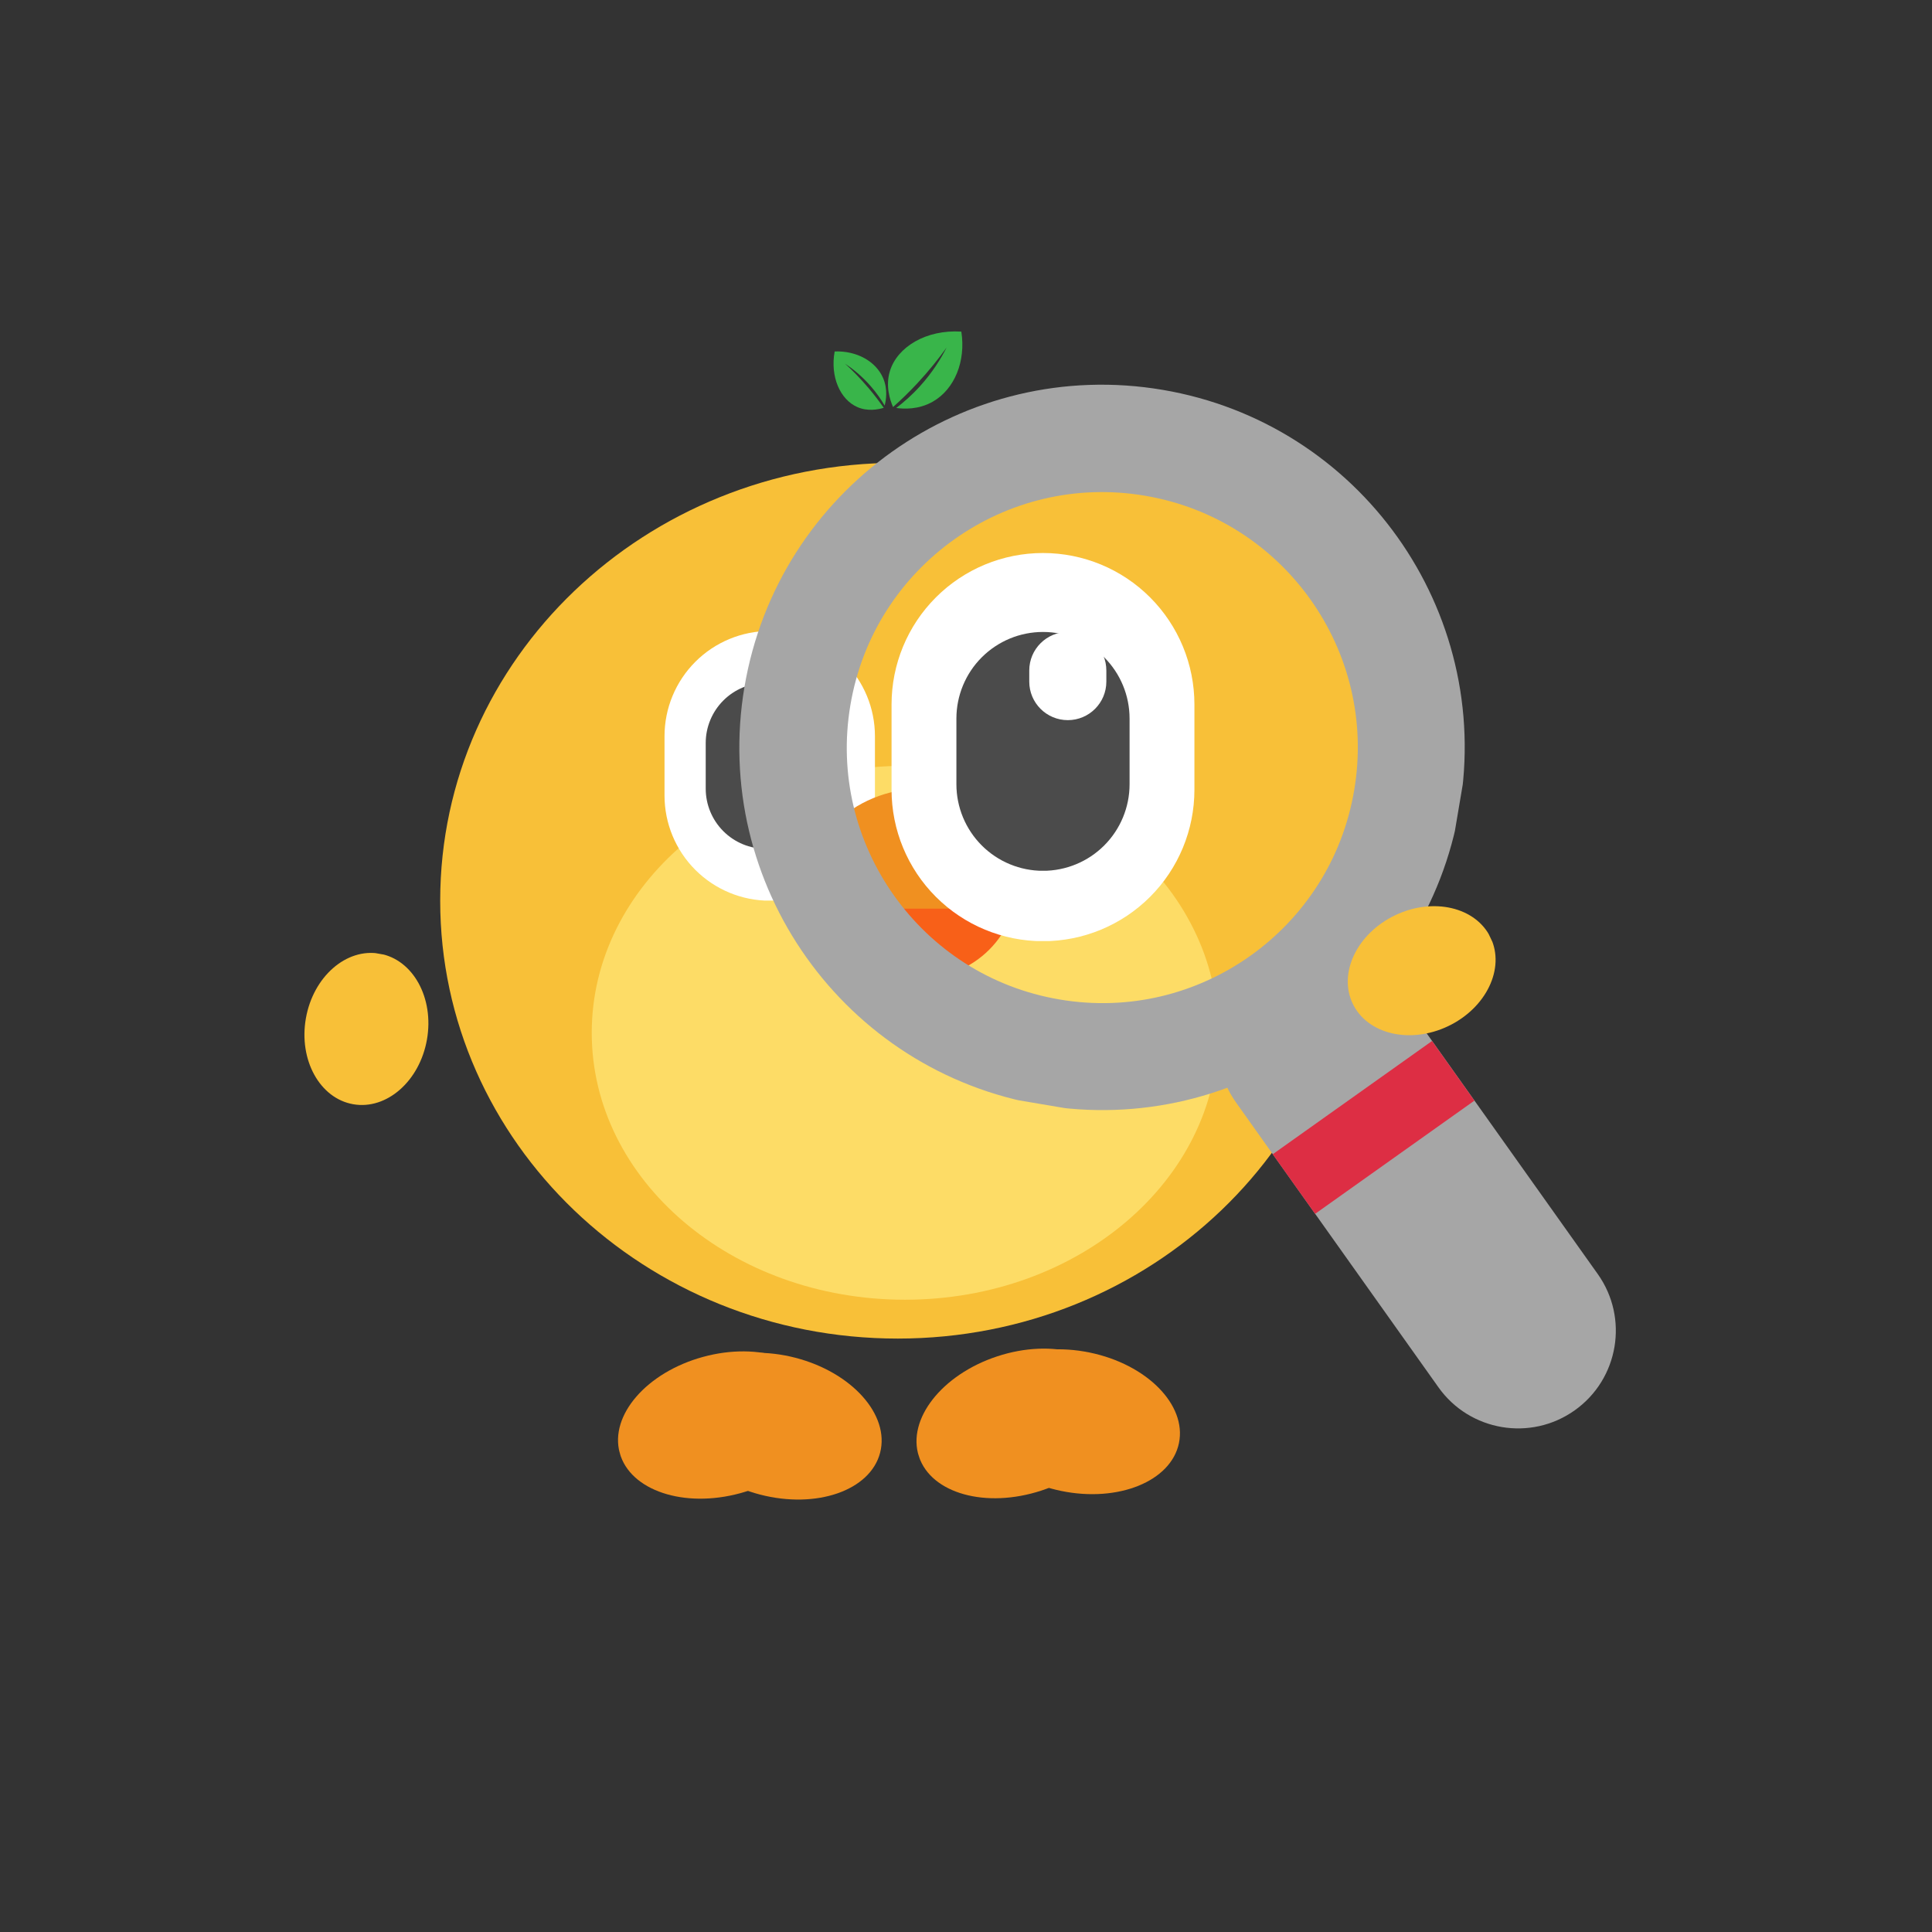 <svg xmlns="http://www.w3.org/2000/svg" xmlns:xlink="http://www.w3.org/1999/xlink" width="1080" zoomAndPan="magnify" viewBox="0 0 810 810" height="1080" preserveAspectRatio="xMidYMid meet" version="1.0"><rect x="0" y="0" width="810" height="810" fill="#333333" stroke="none"/><defs><clipPath id="5a8fe546a2"><path d="M 184.555 194.043 L 568 194.043 L 568 561.203 L 184.555 561.203 Z M 184.555 194.043 " clip-rule="nonzero"/></clipPath><clipPath id="1b73156c28"><path d="M 376.383 194.043 C 270.438 194.043 184.555 276.234 184.555 377.625 C 184.555 479.012 270.438 561.203 376.383 561.203 C 482.324 561.203 568.207 479.012 568.207 377.625 C 568.207 276.234 482.324 194.043 376.383 194.043 Z M 376.383 194.043 " clip-rule="nonzero"/></clipPath><clipPath id="cd4f8e3ca7"><path d="M 384 565 L 471 565 L 471 629 L 384 629 Z M 384 565 " clip-rule="nonzero"/></clipPath><clipPath id="d3089001c1"><path d="M 478.738 611.074 L 394.32 638.832 L 375.816 582.555 L 460.23 554.797 Z M 478.738 611.074 " clip-rule="nonzero"/></clipPath><clipPath id="d5c85c3c94"><path d="M 436.625 624.922 C 459.883 617.273 474.594 598.477 469.484 582.934 C 464.375 567.395 441.379 560.996 418.121 568.645 C 394.859 576.289 380.148 595.09 385.258 610.629 C 390.371 626.168 413.367 632.566 436.625 624.922 Z M 436.625 624.922 " clip-rule="nonzero"/></clipPath><clipPath id="adbb21a9b9"><path d="M 407 565 L 495 565 L 495 627 L 407 627 Z M 407 565 " clip-rule="nonzero"/></clipPath><clipPath id="94bd3dede7"><path d="M 488.316 634.016 L 401.277 616.105 L 413.219 558.078 L 500.258 575.988 Z M 488.316 634.016 " clip-rule="nonzero"/></clipPath><clipPath id="cd8424d1b2"><path d="M 444.895 625.082 C 468.875 630.016 490.988 621.027 494.285 605.004 C 497.586 588.98 480.816 571.988 456.836 567.055 C 432.855 562.121 410.742 571.109 407.445 587.133 C 404.148 603.156 420.914 620.145 444.895 625.082 Z M 444.895 625.082 " clip-rule="nonzero"/></clipPath><clipPath id="257c03be4c"><path d="M 259 566 L 347 566 L 347 629 L 259 629 Z M 259 566 " clip-rule="nonzero"/></clipPath><clipPath id="8caec9d5d9"><path d="M 353.156 614.336 L 267.438 637.766 L 251.816 580.621 L 337.535 557.191 Z M 353.156 614.336 " clip-rule="nonzero"/></clipPath><clipPath id="bf25cf139b"><path d="M 310.395 626.023 C 334.012 619.57 349.66 601.543 345.344 585.762 C 341.031 569.984 318.391 562.422 294.773 568.879 C 271.156 575.332 255.508 593.359 259.82 609.141 C 264.133 624.918 286.777 632.48 310.395 626.023 Z M 310.395 626.023 " clip-rule="nonzero"/></clipPath><clipPath id="ff3008e00f"><path d="M 282 567 L 370 567 L 370 629 L 282 629 Z M 282 567 " clip-rule="nonzero"/></clipPath><clipPath id="5595619cdd"><path d="M 361.555 637.734 L 275.539 615.422 L 290.414 558.078 L 376.43 580.391 Z M 361.555 637.734 " clip-rule="nonzero"/></clipPath><clipPath id="1472870da9"><path d="M 318.645 626.605 C 342.344 632.754 364.887 624.898 368.992 609.062 C 373.102 593.23 357.219 575.41 333.52 569.262 C 309.82 563.113 287.281 570.965 283.172 586.801 C 279.066 602.637 294.945 620.457 318.645 626.605 Z M 318.645 626.605 " clip-rule="nonzero"/></clipPath><clipPath id="29280dab79"><path d="M 248.09 321.082 L 511 321.082 L 511 544.918 L 248.09 544.918 Z M 248.09 321.082 " clip-rule="nonzero"/></clipPath><clipPath id="b723fd74cd"><path d="M 379.398 321.082 C 306.879 321.082 248.09 371.191 248.09 433 C 248.09 494.809 306.879 544.918 379.398 544.918 C 451.922 544.918 510.711 494.809 510.711 433 C 510.711 371.191 451.922 321.082 379.398 321.082 Z M 379.398 321.082 " clip-rule="nonzero"/></clipPath><clipPath id="717c9dd43a"><path d="M 278.602 264.543 L 366.824 264.543 L 366.824 377.922 L 278.602 377.922 Z M 278.602 264.543 " clip-rule="nonzero"/></clipPath><clipPath id="085d92c12a"><path d="M 322.711 264.543 C 334.41 264.543 345.633 269.191 353.902 277.465 C 362.176 285.738 366.824 296.957 366.824 308.656 L 366.824 333.512 C 366.824 345.211 362.176 356.43 353.902 364.703 C 345.633 372.977 334.41 377.625 322.711 377.625 C 311.016 377.625 299.793 372.977 291.523 364.703 C 283.25 356.43 278.602 345.211 278.602 333.512 L 278.602 308.656 C 278.602 296.957 283.25 285.738 291.523 277.465 C 299.793 269.191 311.016 264.543 322.711 264.543 Z M 322.711 264.543 " clip-rule="nonzero"/></clipPath><clipPath id="b66794b9ed"><path d="M 385.938 264.543 L 474.16 264.543 L 474.16 377.922 L 385.938 377.922 Z M 385.938 264.543 " clip-rule="nonzero"/></clipPath><clipPath id="bbc088ddbc"><path d="M 430.051 264.543 C 441.746 264.543 452.969 269.191 461.238 277.465 C 469.512 285.738 474.16 296.957 474.16 308.656 L 474.16 333.512 C 474.16 345.211 469.512 356.43 461.238 364.703 C 452.969 372.977 441.746 377.625 430.051 377.625 C 418.352 377.625 407.129 372.977 398.859 364.703 C 390.586 356.43 385.938 345.211 385.938 333.512 L 385.938 308.656 C 385.938 296.957 390.586 285.738 398.859 277.465 C 407.129 269.191 418.352 264.543 430.051 264.543 Z M 430.051 264.543 " clip-rule="nonzero"/></clipPath><clipPath id="0ae8384f00"><path d="M 404.828 287.543 L 455.27 287.543 L 455.27 357.293 L 404.828 357.293 Z M 404.828 287.543 " clip-rule="nonzero"/></clipPath><clipPath id="c353a7ccb2"><path d="M 430.047 287.543 C 436.738 287.543 443.152 290.199 447.883 294.93 C 452.613 299.66 455.27 306.074 455.27 312.762 L 455.27 331.898 C 455.27 338.586 452.613 345 447.883 349.73 C 443.152 354.461 436.738 357.117 430.047 357.117 C 423.359 357.117 416.945 354.461 412.215 349.73 C 407.484 345 404.828 338.586 404.828 331.898 L 404.828 312.762 C 404.828 306.074 407.484 299.66 412.215 294.93 C 416.945 290.199 423.359 287.543 430.047 287.543 Z M 430.047 287.543 " clip-rule="nonzero"/></clipPath><clipPath id="db346ab0bc"><path d="M 426.055 287.543 L 448.504 287.543 L 448.504 313.238 L 426.055 313.238 Z M 426.055 287.543 " clip-rule="nonzero"/></clipPath><clipPath id="244ae87d1e"><path d="M 437.277 287.543 C 443.48 287.543 448.504 292.566 448.504 298.766 L 448.504 302 C 448.504 308.203 443.48 313.227 437.277 313.227 C 431.078 313.227 426.055 308.203 426.055 302 L 426.055 298.766 C 426.055 292.566 431.078 287.543 437.277 287.543 Z M 437.277 287.543 " clip-rule="nonzero"/></clipPath><clipPath id="a62fba9663"><path d="M 295.875 286.297 L 346.32 286.297 L 346.32 356 L 295.875 356 Z M 295.875 286.297 " clip-rule="nonzero"/></clipPath><clipPath id="d96373b856"><path d="M 321.098 286.297 C 327.789 286.297 334.203 288.953 338.934 293.684 C 343.664 298.414 346.32 304.828 346.32 311.516 L 346.32 330.648 C 346.32 337.34 343.664 343.754 338.934 348.484 C 334.203 353.215 327.789 355.871 321.098 355.871 C 314.41 355.871 307.992 353.215 303.266 348.484 C 298.535 343.754 295.875 337.34 295.875 330.648 L 295.875 311.516 C 295.875 304.828 298.535 298.414 303.266 293.684 C 307.992 288.953 314.41 286.297 321.098 286.297 Z M 321.098 286.297 " clip-rule="nonzero"/></clipPath><clipPath id="199bfaa81e"><path d="M 319.309 286.293 L 341.762 286.293 L 341.762 311.992 L 319.309 311.992 Z M 319.309 286.293 " clip-rule="nonzero"/></clipPath><clipPath id="a08472e79c"><path d="M 330.535 286.293 C 336.734 286.293 341.762 291.32 341.762 297.52 L 341.762 300.754 C 341.762 306.957 336.734 311.98 330.535 311.98 C 324.336 311.98 319.309 306.957 319.309 300.754 L 319.309 297.52 C 319.309 291.32 324.336 286.293 330.535 286.293 Z M 330.535 286.293 " clip-rule="nonzero"/></clipPath><clipPath id="fa93aa94b6"><path d="M 345.371 374.117 L 426.371 374.117 L 426.371 409.789 L 345.371 409.789 Z M 345.371 374.117 " clip-rule="nonzero"/></clipPath><clipPath id="db140f8fb7"><path d="M 334.262 330.719 L 437.012 330.719 L 437.012 380.969 L 334.262 380.969 Z M 334.262 330.719 " clip-rule="nonzero"/></clipPath><clipPath id="9fe29ecc21"><path d="M 399.145 340.336 L 418.898 340.336 L 418.898 356.762 L 399.145 356.762 Z M 399.145 340.336 " clip-rule="nonzero"/></clipPath><clipPath id="00e9a6b7a3"><path d="M 404.02 340.512 C 410.816 343.539 413.559 345.402 415.25 346.973 C 416.609 348.238 417.922 349.859 418.445 350.836 C 418.711 351.34 418.781 351.672 418.828 352.102 C 418.875 352.531 418.852 352.984 418.758 353.414 C 418.66 353.844 418.52 354.27 418.305 354.652 C 418.09 355.035 417.805 355.367 417.469 355.656 C 417.137 355.941 416.754 356.18 416.348 356.348 C 415.941 356.512 415.488 356.633 415.062 356.656 C 414.633 356.68 414.18 356.656 413.75 356.535 C 413.344 356.418 412.914 356.25 412.559 356.012 C 412.199 355.773 411.84 355.441 411.578 355.105 C 411.316 354.773 411.102 354.367 410.961 353.961 C 410.816 353.555 410.719 353.102 410.719 352.672 C 410.719 352.246 410.77 351.766 410.91 351.363 C 411.055 350.957 411.246 350.527 411.508 350.195 C 411.77 349.836 412.105 349.527 412.461 349.289 C 412.82 349.051 413.223 348.836 413.629 348.715 C 414.035 348.598 414.512 348.523 414.941 348.547 C 415.371 348.57 415.824 348.668 416.23 348.812 C 416.633 348.977 417.039 349.191 417.375 349.477 C 417.707 349.742 418.02 350.098 418.23 350.457 C 418.469 350.812 418.637 351.242 418.734 351.672 C 418.828 352.102 418.875 352.555 418.828 352.984 C 418.781 353.414 418.66 353.867 418.496 354.246 C 418.328 354.652 418.066 355.035 417.777 355.344 C 417.492 355.656 417.137 355.941 416.754 356.156 C 416.371 356.371 415.941 356.535 415.516 356.609 C 415.086 356.68 414.633 356.703 414.203 356.633 C 413.773 356.562 413.32 356.418 412.938 356.227 C 412.559 356.035 412.27 355.82 411.891 355.441 C 411.27 354.82 410.695 353.676 409.695 352.723 C 408.191 351.289 404.926 348.977 403.305 348.145 C 402.422 347.691 401.66 347.668 401.133 347.379 C 400.801 347.215 400.609 347.047 400.395 346.832 C 400.18 346.617 399.988 346.449 399.824 346.141 C 399.586 345.711 399.297 345.02 399.25 344.445 C 399.203 343.875 399.371 343.113 399.535 342.66 C 399.656 342.324 399.773 342.133 399.988 341.871 C 400.301 341.488 400.945 340.988 401.371 340.75 C 401.684 340.582 401.898 340.488 402.23 340.441 C 402.707 340.367 404.02 340.512 404.02 340.512 " clip-rule="nonzero"/></clipPath><clipPath id="92863ffd20"><path d="M 418.012 361.469 L 425.293 361.469 L 425.293 368.965 L 418.012 368.965 Z M 418.012 361.469 " clip-rule="nonzero"/></clipPath><clipPath id="def24600e2"><path d="M 425.289 364.145 C 425.289 366.457 425.027 367.051 424.672 367.504 C 424.312 367.957 423.812 368.363 423.289 368.602 C 422.762 368.84 422.121 368.938 421.547 368.914 C 420.973 368.891 420.355 368.676 419.855 368.387 C 419.352 368.102 418.875 367.625 418.59 367.148 C 418.281 366.648 418.09 366.027 418.066 365.453 C 418.043 364.883 418.16 364.238 418.398 363.715 C 418.637 363.191 419.02 362.688 419.473 362.332 C 419.926 361.973 420.523 361.688 421.094 361.594 C 421.668 361.496 422.309 361.543 422.859 361.711 C 423.406 361.879 424.383 362.617 424.383 362.617 " clip-rule="nonzero"/></clipPath><clipPath id="f818f46c52"><path d="M 372 138.086 L 404 138.086 L 404 172 L 372 172 Z M 372 138.086 " clip-rule="nonzero"/></clipPath><clipPath id="2889fdc53d"><path d="M 127 399 L 180 399 L 180 464 L 127 464 Z M 127 399 " clip-rule="nonzero"/></clipPath><clipPath id="867c36de86"><path d="M 122.688 458.488 L 133.824 395.242 L 184.578 404.176 L 173.441 467.422 Z M 122.688 458.488 " clip-rule="nonzero"/></clipPath><clipPath id="d5fa366c35"><path d="M 128.246 426.922 C 125.176 444.355 134.051 460.488 148.066 462.953 C 162.082 465.422 175.93 453.289 179 435.859 C 182.07 418.426 173.195 402.297 159.18 399.828 C 145.164 397.359 131.312 409.492 128.246 426.922 Z M 128.246 426.922 " clip-rule="nonzero"/></clipPath><clipPath id="f70ae59d57"><path d="M 429 179 L 579 179 L 579 371 L 429 371 Z M 429 179 " clip-rule="nonzero"/></clipPath><clipPath id="47487d8b37"><path d="M 484.215 394.602 L 400.594 211.367 L 523.711 155.18 L 607.332 338.414 Z M 484.215 394.602 " clip-rule="nonzero"/></clipPath><clipPath id="fd7921be2d"><path d="M 442.414 303.004 C 465.5 353.59 511.777 382.023 545.773 366.508 C 579.773 350.992 588.617 297.402 565.531 246.816 C 542.445 196.23 496.168 167.797 462.172 183.312 C 428.172 198.828 419.328 252.418 442.414 303.004 Z M 442.414 303.004 " clip-rule="nonzero"/></clipPath><clipPath id="b54b8fb5a3"><path d="M 510 397 L 678 397 L 678 599 L 510 599 Z M 510 397 " clip-rule="nonzero"/></clipPath><clipPath id="c242803944"><path d="M 561.238 381.305 L 693.645 567.609 L 626.848 615.082 L 494.441 428.777 Z M 561.238 381.305 " clip-rule="nonzero"/></clipPath><clipPath id="f42ddf4128"><path d="M 584.977 414.703 L 669.867 534.152 C 682.977 552.598 678.652 578.18 660.207 591.289 C 641.762 604.398 616.18 600.074 603.07 581.629 L 518.18 462.176 C 505.07 443.73 509.395 418.152 527.84 405.043 C 546.285 391.934 571.867 396.258 584.977 414.703 Z M 584.977 414.703 " clip-rule="nonzero"/></clipPath><clipPath id="74ba8fe66c"><path d="M 533 436 L 619 436 L 619 509 L 533 509 Z M 533 436 " clip-rule="nonzero"/></clipPath><clipPath id="a9d17bbed7"><path d="M 600.391 436.445 L 618.156 461.441 L 551.27 508.977 L 533.504 483.98 Z M 600.391 436.445 " clip-rule="nonzero"/></clipPath><clipPath id="69e5d4f532"><path d="M 600.391 436.445 L 618.156 461.441 L 551.359 508.914 L 533.594 483.918 Z M 600.391 436.445 " clip-rule="nonzero"/></clipPath><clipPath id="faeff2cde7"><path d="M 309 161 L 615 161 L 615 466 L 309 466 Z M 309 161 " clip-rule="nonzero"/></clipPath><clipPath id="c9251e506d"><path d="M 337.473 138.086 L 636.969 188.734 L 586.32 488.234 L 286.824 437.582 Z M 337.473 138.086 " clip-rule="nonzero"/></clipPath><clipPath id="6e4407120c"><path d="M 337.473 138.086 L 637.293 188.789 L 586.59 488.609 L 286.77 437.906 Z M 337.473 138.086 " clip-rule="nonzero"/></clipPath><clipPath id="f0fd4a0092"><path d="M 487.383 163.438 C 404.59 149.438 326.121 205.203 312.121 287.996 C 298.117 370.789 353.887 449.258 436.68 463.258 C 519.473 477.262 597.941 421.492 611.941 338.699 C 625.941 255.906 570.176 177.438 487.383 163.438 Z M 487.383 163.438 " clip-rule="nonzero"/></clipPath><clipPath id="0c4fc17977"><path d="M 565 379 L 628 379 L 628 435 L 565 435 Z M 565 379 " clip-rule="nonzero"/></clipPath><clipPath id="4f42d4d3fd"><path d="M 556.023 397.523 L 613.977 369.855 L 636.18 416.363 L 578.227 444.027 Z M 556.023 397.523 " clip-rule="nonzero"/></clipPath><clipPath id="4f678e8833"><path d="M 584.945 383.715 C 568.973 391.34 560.992 407.934 567.125 420.773 C 573.258 433.617 591.176 437.848 607.148 430.223 C 623.121 422.598 631.098 406.004 624.969 393.16 C 618.836 380.316 600.918 376.09 584.945 383.715 Z M 584.945 383.715 " clip-rule="nonzero"/></clipPath><clipPath id="65532f92de"><path d="M 373.789 231.852 L 500.766 231.852 L 500.766 395 L 373.789 395 Z M 373.789 231.852 " clip-rule="nonzero"/></clipPath><clipPath id="02508a2ca4"><path d="M 437.277 231.852 C 454.117 231.852 470.266 238.539 482.172 250.445 C 494.078 262.352 500.766 278.5 500.766 295.34 L 500.766 331.117 C 500.766 347.957 494.078 364.105 482.172 376.012 C 470.266 387.918 454.117 394.605 437.277 394.605 C 420.438 394.605 404.289 387.918 392.383 376.012 C 380.477 364.105 373.789 347.957 373.789 331.117 L 373.789 295.34 C 373.789 278.5 380.477 262.352 392.383 250.445 C 404.289 238.539 420.438 231.852 437.277 231.852 Z M 437.277 231.852 " clip-rule="nonzero"/></clipPath><clipPath id="8bfaef12d8"><path d="M 400.977 264.953 L 473.578 264.953 L 473.578 365.348 L 400.977 365.348 Z M 400.977 264.953 " clip-rule="nonzero"/></clipPath><clipPath id="3d6cc54ffa"><path d="M 437.277 264.953 C 446.906 264.953 456.137 268.777 462.945 275.586 C 469.754 282.391 473.578 291.625 473.578 301.254 L 473.578 328.793 C 473.578 338.418 469.754 347.652 462.945 354.461 C 456.137 361.27 446.906 365.094 437.277 365.094 C 427.648 365.094 418.418 361.27 411.609 354.461 C 404.801 347.652 400.977 338.418 400.977 328.793 L 400.977 301.254 C 400.977 291.625 404.801 282.391 411.609 275.586 C 418.418 268.777 427.648 264.953 437.277 264.953 Z M 437.277 264.953 " clip-rule="nonzero"/></clipPath><clipPath id="b551d9b1c8"><path d="M 431.523 264.953 L 463.84 264.953 L 463.84 301.938 L 431.523 301.938 Z M 431.523 264.953 " clip-rule="nonzero"/></clipPath><clipPath id="f83d6a7e70"><path d="M 447.684 264.953 C 456.605 264.953 463.84 272.188 463.84 281.109 L 463.84 285.766 C 463.84 294.688 456.605 301.922 447.684 301.922 C 438.758 301.922 431.523 294.688 431.523 285.766 L 431.523 281.109 C 431.523 272.188 438.758 264.953 447.684 264.953 Z M 447.684 264.953 " clip-rule="nonzero"/></clipPath></defs><g clip-path="url(#5a8fe546a2)"><g clip-path="url(#1b73156c28)"><path fill="#f8c038" d="M 184.555 194.043 L 567.492 194.043 L 567.492 561.203 L 184.555 561.203 Z M 184.555 194.043 " fill-opacity="1" fill-rule="nonzero"/></g></g><g clip-path="url(#cd4f8e3ca7)"><g clip-path="url(#d3089001c1)"><g clip-path="url(#d5c85c3c94)"><path fill="#f09020" d="M 478.738 611.074 L 394.539 638.758 L 376.035 582.48 L 460.23 554.797 Z M 478.738 611.074 " fill-opacity="1" fill-rule="nonzero"/></g></g></g><g clip-path="url(#adbb21a9b9)"><g clip-path="url(#94bd3dede7)"><g clip-path="url(#cd8424d1b2)"><path fill="#f09020" d="M 488.316 634.016 L 401.504 616.152 L 413.445 558.125 L 500.258 575.988 Z M 488.316 634.016 " fill-opacity="1" fill-rule="nonzero"/></g></g></g><g clip-path="url(#257c03be4c)"><g clip-path="url(#8caec9d5d9)"><g clip-path="url(#bf25cf139b)"><path fill="#f09020" d="M 353.156 614.336 L 267.66 637.703 L 252.039 580.559 L 337.535 557.191 Z M 353.156 614.336 " fill-opacity="1" fill-rule="nonzero"/></g></g></g><g clip-path="url(#ff3008e00f)"><g clip-path="url(#5595619cdd)"><g clip-path="url(#1472870da9)"><path fill="#f09020" d="M 361.555 637.734 L 275.762 615.48 L 290.641 558.137 L 376.43 580.391 Z M 361.555 637.734 " fill-opacity="1" fill-rule="nonzero"/></g></g></g><g clip-path="url(#29280dab79)"><g clip-path="url(#b723fd74cd)"><path fill="#fddc66" d="M 248.09 321.082 L 510.395 321.082 L 510.395 544.918 L 248.09 544.918 Z M 248.09 321.082 " fill-opacity="1" fill-rule="nonzero"/></g></g><g clip-path="url(#717c9dd43a)"><g clip-path="url(#085d92c12a)"><path fill="#ffffff" d="M 278.602 264.543 L 366.824 264.543 L 366.824 377.578 L 278.602 377.578 Z M 278.602 264.543 " fill-opacity="1" fill-rule="nonzero"/></g></g><g clip-path="url(#b66794b9ed)"><g clip-path="url(#bbc088ddbc)"><path fill="#ffffff" d="M 385.938 264.543 L 474.16 264.543 L 474.16 377.578 L 385.938 377.578 Z M 385.938 264.543 " fill-opacity="1" fill-rule="nonzero"/></g></g><g clip-path="url(#0ae8384f00)"><g clip-path="url(#c353a7ccb2)"><path fill="#4b4b4b" d="M 404.828 287.543 L 455.27 287.543 L 455.27 357.098 L 404.828 357.098 Z M 404.828 287.543 " fill-opacity="1" fill-rule="nonzero"/></g></g><g clip-path="url(#db346ab0bc)"><g clip-path="url(#244ae87d1e)"><path fill="#ffffff" d="M 426.055 287.543 L 448.504 287.543 L 448.504 313.238 L 426.055 313.238 Z M 426.055 287.543 " fill-opacity="1" fill-rule="nonzero"/></g></g><g clip-path="url(#a62fba9663)"><g clip-path="url(#d96373b856)"><path fill="#4b4b4b" d="M 295.875 286.297 L 346.32 286.297 L 346.32 355.852 L 295.875 355.852 Z M 295.875 286.297 " fill-opacity="1" fill-rule="nonzero"/></g></g><g clip-path="url(#199bfaa81e)"><g clip-path="url(#a08472e79c)"><path fill="#ffffff" d="M 319.309 286.293 L 341.762 286.293 L 341.762 311.992 L 319.309 311.992 Z M 319.309 286.293 " fill-opacity="1" fill-rule="nonzero"/></g></g><g clip-path="url(#fa93aa94b6)"><path fill="#f86018" d="M 426.641 369.422 C 426.641 370.754 426.578 372.082 426.445 373.406 C 426.316 374.73 426.121 376.043 425.863 377.348 C 425.602 378.656 425.277 379.945 424.895 381.219 C 424.508 382.492 424.059 383.742 423.551 384.973 C 423.039 386.203 422.473 387.402 421.844 388.578 C 421.219 389.75 420.535 390.891 419.793 391.996 C 419.055 393.105 418.262 394.172 417.418 395.199 C 416.574 396.23 415.684 397.215 414.742 398.156 C 413.801 399.098 412.816 399.988 411.785 400.832 C 410.758 401.676 409.691 402.469 408.582 403.207 C 407.477 403.949 406.336 404.633 405.164 405.258 C 403.988 405.887 402.789 406.453 401.559 406.965 C 400.328 407.473 399.078 407.922 397.805 408.309 C 396.531 408.695 395.242 409.016 393.934 409.277 C 392.629 409.535 391.316 409.73 389.992 409.859 C 388.668 409.992 387.34 410.059 386.008 410.059 C 384.676 410.059 383.348 409.992 382.023 409.859 C 380.699 409.73 379.387 409.535 378.082 409.277 C 376.773 409.016 375.484 408.695 374.211 408.309 C 372.938 407.922 371.688 407.473 370.457 406.965 C 369.227 406.453 368.027 405.887 366.852 405.258 C 365.68 404.633 364.539 403.949 363.434 403.207 C 362.324 402.469 361.258 401.676 360.23 400.832 C 359.199 399.988 358.215 399.098 357.273 398.156 C 356.332 397.215 355.441 396.23 354.598 395.199 C 353.754 394.172 352.961 393.105 352.223 391.996 C 351.48 390.891 350.797 389.75 350.172 388.578 C 349.543 387.402 348.977 386.203 348.465 384.973 C 347.957 383.742 347.508 382.492 347.121 381.219 C 346.738 379.945 346.414 378.656 346.152 377.348 C 345.895 376.043 345.699 374.73 345.57 373.406 C 345.438 372.082 345.371 370.754 345.371 369.422 C 345.371 368.09 345.438 366.762 345.57 365.438 C 345.699 364.113 345.895 362.801 346.152 361.496 C 346.414 360.188 346.738 358.898 347.121 357.625 C 347.508 356.352 347.957 355.102 348.465 353.871 C 348.977 352.641 349.543 351.441 350.172 350.266 C 350.797 349.094 351.48 347.953 352.223 346.848 C 352.961 345.738 353.754 344.672 354.598 343.645 C 355.441 342.613 356.332 341.629 357.273 340.688 C 358.215 339.746 359.199 338.855 360.23 338.012 C 361.258 337.168 362.324 336.375 363.434 335.637 C 364.539 334.895 365.68 334.211 366.852 333.586 C 368.027 332.957 369.227 332.391 370.457 331.879 C 371.688 331.371 372.938 330.922 374.211 330.535 C 375.484 330.152 376.773 329.828 378.082 329.566 C 379.387 329.309 380.699 329.113 382.023 328.984 C 383.348 328.852 384.676 328.789 386.008 328.789 C 387.34 328.789 388.668 328.852 389.992 328.984 C 391.316 329.113 392.629 329.309 393.934 329.566 C 395.242 329.828 396.531 330.152 397.805 330.535 C 399.078 330.922 400.328 331.371 401.559 331.879 C 402.789 332.391 403.988 332.957 405.164 333.586 C 406.336 334.211 407.477 334.895 408.582 335.637 C 409.691 336.375 410.758 337.168 411.785 338.012 C 412.816 338.855 413.801 339.746 414.742 340.688 C 415.684 341.629 416.574 342.613 417.418 343.645 C 418.262 344.672 419.055 345.738 419.793 346.848 C 420.535 347.953 421.219 349.094 421.844 350.266 C 422.473 351.441 423.039 352.641 423.551 353.871 C 424.059 355.102 424.508 356.352 424.895 357.625 C 425.277 358.898 425.602 360.188 425.863 361.496 C 426.121 362.801 426.316 364.113 426.445 365.438 C 426.578 366.762 426.641 368.09 426.641 369.422 Z M 426.641 369.422 " fill-opacity="1" fill-rule="nonzero"/></g><g clip-path="url(#db140f8fb7)"><path fill="#f09020" d="M 437.27 382.223 C 437.27 383.91 437.188 385.59 437.023 387.27 C 436.855 388.949 436.609 390.613 436.281 392.27 C 435.949 393.922 435.543 395.559 435.051 397.172 C 434.562 398.785 433.996 400.371 433.348 401.93 C 432.703 403.488 431.984 405.012 431.188 406.5 C 430.395 407.988 429.527 409.434 428.59 410.836 C 427.652 412.238 426.648 413.59 425.578 414.895 C 424.508 416.199 423.379 417.449 422.184 418.641 C 420.992 419.832 419.742 420.965 418.441 422.035 C 417.137 423.105 415.781 424.109 414.379 425.047 C 412.977 425.984 411.531 426.848 410.043 427.645 C 408.559 428.438 407.035 429.16 405.477 429.805 C 403.918 430.449 402.332 431.02 400.715 431.508 C 399.102 431.996 397.469 432.406 395.812 432.734 C 394.16 433.066 392.492 433.312 390.812 433.477 C 389.137 433.645 387.453 433.727 385.766 433.727 C 384.078 433.727 382.395 433.645 380.719 433.477 C 379.039 433.312 377.371 433.066 375.719 432.734 C 374.062 432.406 372.43 431.996 370.816 431.508 C 369.199 431.02 367.613 430.449 366.055 429.805 C 364.496 429.16 362.977 428.438 361.488 427.645 C 360 426.848 358.555 425.984 357.152 425.047 C 355.75 424.109 354.395 423.105 353.094 422.035 C 351.789 420.965 350.539 419.832 349.348 418.641 C 348.156 417.449 347.023 416.199 345.953 414.895 C 344.883 413.59 343.879 412.238 342.941 410.836 C 342.004 409.434 341.141 407.988 340.344 406.5 C 339.547 405.012 338.828 403.488 338.184 401.93 C 337.535 400.371 336.969 398.785 336.48 397.172 C 335.988 395.559 335.582 393.922 335.25 392.27 C 334.922 390.613 334.676 388.949 334.512 387.27 C 334.344 385.59 334.262 383.91 334.262 382.223 C 334.262 380.535 334.344 378.852 334.512 377.172 C 334.676 375.496 334.922 373.828 335.25 372.172 C 335.582 370.52 335.988 368.887 336.48 367.27 C 336.969 365.656 337.535 364.07 338.184 362.512 C 338.828 360.953 339.547 359.43 340.344 357.941 C 341.141 356.453 342.004 355.012 342.941 353.605 C 343.879 352.203 344.883 350.852 345.953 349.547 C 347.023 348.242 348.156 346.996 349.348 345.801 C 350.539 344.609 351.789 343.477 353.094 342.41 C 354.395 341.34 355.75 340.336 357.152 339.398 C 358.555 338.461 360 337.594 361.488 336.801 C 362.977 336.004 364.496 335.285 366.055 334.637 C 367.613 333.992 369.199 333.426 370.816 332.934 C 372.43 332.445 374.062 332.035 375.719 331.707 C 377.371 331.379 379.039 331.133 380.719 330.965 C 382.395 330.801 384.078 330.719 385.766 330.719 C 387.453 330.719 389.137 330.801 390.812 330.965 C 392.492 331.133 394.16 331.379 395.812 331.707 C 397.469 332.035 399.102 332.445 400.715 332.934 C 402.332 333.426 403.918 333.992 405.477 334.637 C 407.035 335.285 408.559 336.004 410.043 336.801 C 411.531 337.594 412.977 338.461 414.379 339.398 C 415.781 340.336 417.137 341.34 418.441 342.41 C 419.742 343.477 420.992 344.609 422.184 345.801 C 423.379 346.996 424.508 348.242 425.578 349.547 C 426.648 350.852 427.652 352.203 428.59 353.605 C 429.527 355.012 430.395 356.453 431.188 357.941 C 431.984 359.43 432.703 360.953 433.348 362.512 C 433.996 364.07 434.562 365.656 435.051 367.27 C 435.543 368.887 435.949 370.52 436.281 372.172 C 436.609 373.828 436.855 375.496 437.023 377.172 C 437.188 378.852 437.27 380.535 437.27 382.223 Z M 437.27 382.223 " fill-opacity="1" fill-rule="nonzero"/></g><g clip-path="url(#9fe29ecc21)"><g clip-path="url(#00e9a6b7a3)"><path fill="#ffffff" d="M 398.297 339.488 L 419.746 339.488 L 419.746 357.609 L 398.297 357.609 Z M 398.297 339.488 " fill-opacity="1" fill-rule="nonzero"/></g></g><g clip-path="url(#92863ffd20)"><g clip-path="url(#def24600e2)"><path fill="#ffffff" d="M 417.113 360.637 L 426.34 360.637 L 426.34 369.867 L 417.113 369.867 Z M 417.113 360.637 " fill-opacity="1" fill-rule="nonzero"/></g></g><path stroke-linecap="round" transform="matrix(-0.75, 0, -0, -0.75, 359.458, 371.892)" fill="none" stroke-linejoin="miter" d="M 2.002 2.001 L 21.174 2.001 " stroke="#c8831a" stroke-width="4" stroke-opacity="1" stroke-miterlimit="4"/><path stroke-linecap="round" transform="matrix(-0.75, 0, -0, -0.75, 359.454, 362.178)" fill="none" stroke-linejoin="miter" d="M 2.001 1.998 L 12.684 1.998 " stroke="#c8831a" stroke-width="4" stroke-opacity="1" stroke-miterlimit="4"/><path stroke-linecap="round" transform="matrix(-0.75, 0, -0, -0.75, 359.455, 353.197)" fill="none" stroke-linejoin="miter" d="M 1.997 2.002 L 6.508 2.002 " stroke="#c8831a" stroke-width="4" stroke-opacity="1" stroke-miterlimit="4"/><g clip-path="url(#f818f46c52)"><path fill="#39b54a" d="M 374.414 170.652 C 373.117 167.66 371.191 161.832 373.086 155.609 C 376.191 145.402 388.375 138.086 403.043 139.031 C 404.988 151.484 400.191 163.152 391.148 168.355 C 385.055 171.863 378.746 171.457 375.758 171.039 C 378.816 168.711 382.254 165.727 385.684 161.945 C 390.984 156.109 394.523 150.316 396.863 145.695 C 393.5 150.398 389.457 155.48 384.629 160.668 C 381.145 164.414 377.703 167.73 374.414 170.652 Z M 374.414 170.652 " fill-opacity="1" fill-rule="nonzero"/></g><path fill="#39b54a" d="M 370.504 170.977 C 368.219 171.672 363.812 172.586 359.445 170.668 C 352.281 167.527 347.992 157.996 349.934 147.352 C 359.164 146.988 367.242 151.492 370.262 158.547 C 372.293 163.301 371.457 167.879 370.898 170.031 C 369.469 167.594 367.59 164.828 365.129 161.996 C 361.332 157.625 357.422 154.543 354.258 152.438 C 357.395 155.297 360.746 158.688 364.109 162.66 C 366.539 165.527 368.66 168.324 370.504 170.977 Z M 370.504 170.977 " fill-opacity="1" fill-rule="nonzero"/><g clip-path="url(#2889fdc53d)"><g clip-path="url(#867c36de86)"><g clip-path="url(#d5fa366c35)"><path fill="#f8c038" d="M 122.688 458.488 L 133.789 395.441 L 184.543 404.375 L 173.441 467.422 Z M 122.688 458.488 " fill-opacity="1" fill-rule="nonzero"/></g></g></g><g clip-path="url(#f70ae59d57)"><g clip-path="url(#47487d8b37)"><g clip-path="url(#fd7921be2d)"><path fill="#f8c038" d="M 484.215 394.602 L 400.594 211.367 L 523.711 155.18 L 607.332 338.414 Z M 484.215 394.602 " fill-opacity="1" fill-rule="nonzero"/></g></g></g><g clip-path="url(#b54b8fb5a3)"><g clip-path="url(#c242803944)"><g clip-path="url(#f42ddf4128)"><path fill="#a6a6a6" d="M 561.238 381.305 L 693.645 567.609 L 626.848 615.082 L 494.441 428.777 Z M 561.238 381.305 " fill-opacity="1" fill-rule="nonzero"/></g></g></g><g clip-path="url(#74ba8fe66c)"><g clip-path="url(#a9d17bbed7)"><g clip-path="url(#69e5d4f532)"><path fill="#dd2e44" d="M 600.391 436.445 L 618.156 461.441 L 551.367 508.91 L 533.602 483.91 Z M 600.391 436.445 " fill-opacity="1" fill-rule="nonzero"/></g></g></g><g clip-path="url(#faeff2cde7)"><g clip-path="url(#c9251e506d)"><g clip-path="url(#6e4407120c)"><g clip-path="url(#f0fd4a0092)"><path stroke-linecap="butt" transform="matrix(0.74, 0.125, -0.125, 0.74, 337.471, 138.086)" fill="none" stroke-linejoin="miter" d="M 202.72 -0.001 C 90.762 0.001 0 90.76 0.002 202.717 C -0.002 314.676 90.762 405.437 202.72 405.436 C 314.678 405.439 405.44 314.675 405.438 202.717 C 405.437 90.76 314.678 -0.003 202.72 -0.001 Z M 202.72 -0.001 " stroke="#a6a6a6" stroke-width="120" stroke-opacity="1" stroke-miterlimit="4"/></g></g></g></g><g clip-path="url(#0c4fc17977)"><g clip-path="url(#4f42d4d3fd)"><g clip-path="url(#4f678e8833)"><path fill="#f8c038" d="M 556.023 397.523 L 613.793 369.941 L 635.996 416.449 L 578.227 444.027 Z M 556.023 397.523 " fill-opacity="1" fill-rule="nonzero"/></g></g></g><g clip-path="url(#65532f92de)"><g clip-path="url(#02508a2ca4)"><path fill="#ffffff" d="M 373.789 231.852 L 500.766 231.852 L 500.766 394.543 L 373.789 394.543 Z M 373.789 231.852 " fill-opacity="1" fill-rule="nonzero"/></g></g><g clip-path="url(#8bfaef12d8)"><g clip-path="url(#3d6cc54ffa)"><path fill="#4b4b4b" d="M 400.977 264.953 L 473.578 264.953 L 473.578 365.062 L 400.977 365.062 Z M 400.977 264.953 " fill-opacity="1" fill-rule="nonzero"/></g></g><g clip-path="url(#b551d9b1c8)"><g clip-path="url(#f83d6a7e70)"><path fill="#ffffff" d="M 431.523 264.953 L 463.84 264.953 L 463.84 301.938 L 431.523 301.938 Z M 431.523 264.953 " fill-opacity="1" fill-rule="nonzero"/></g></g></svg>